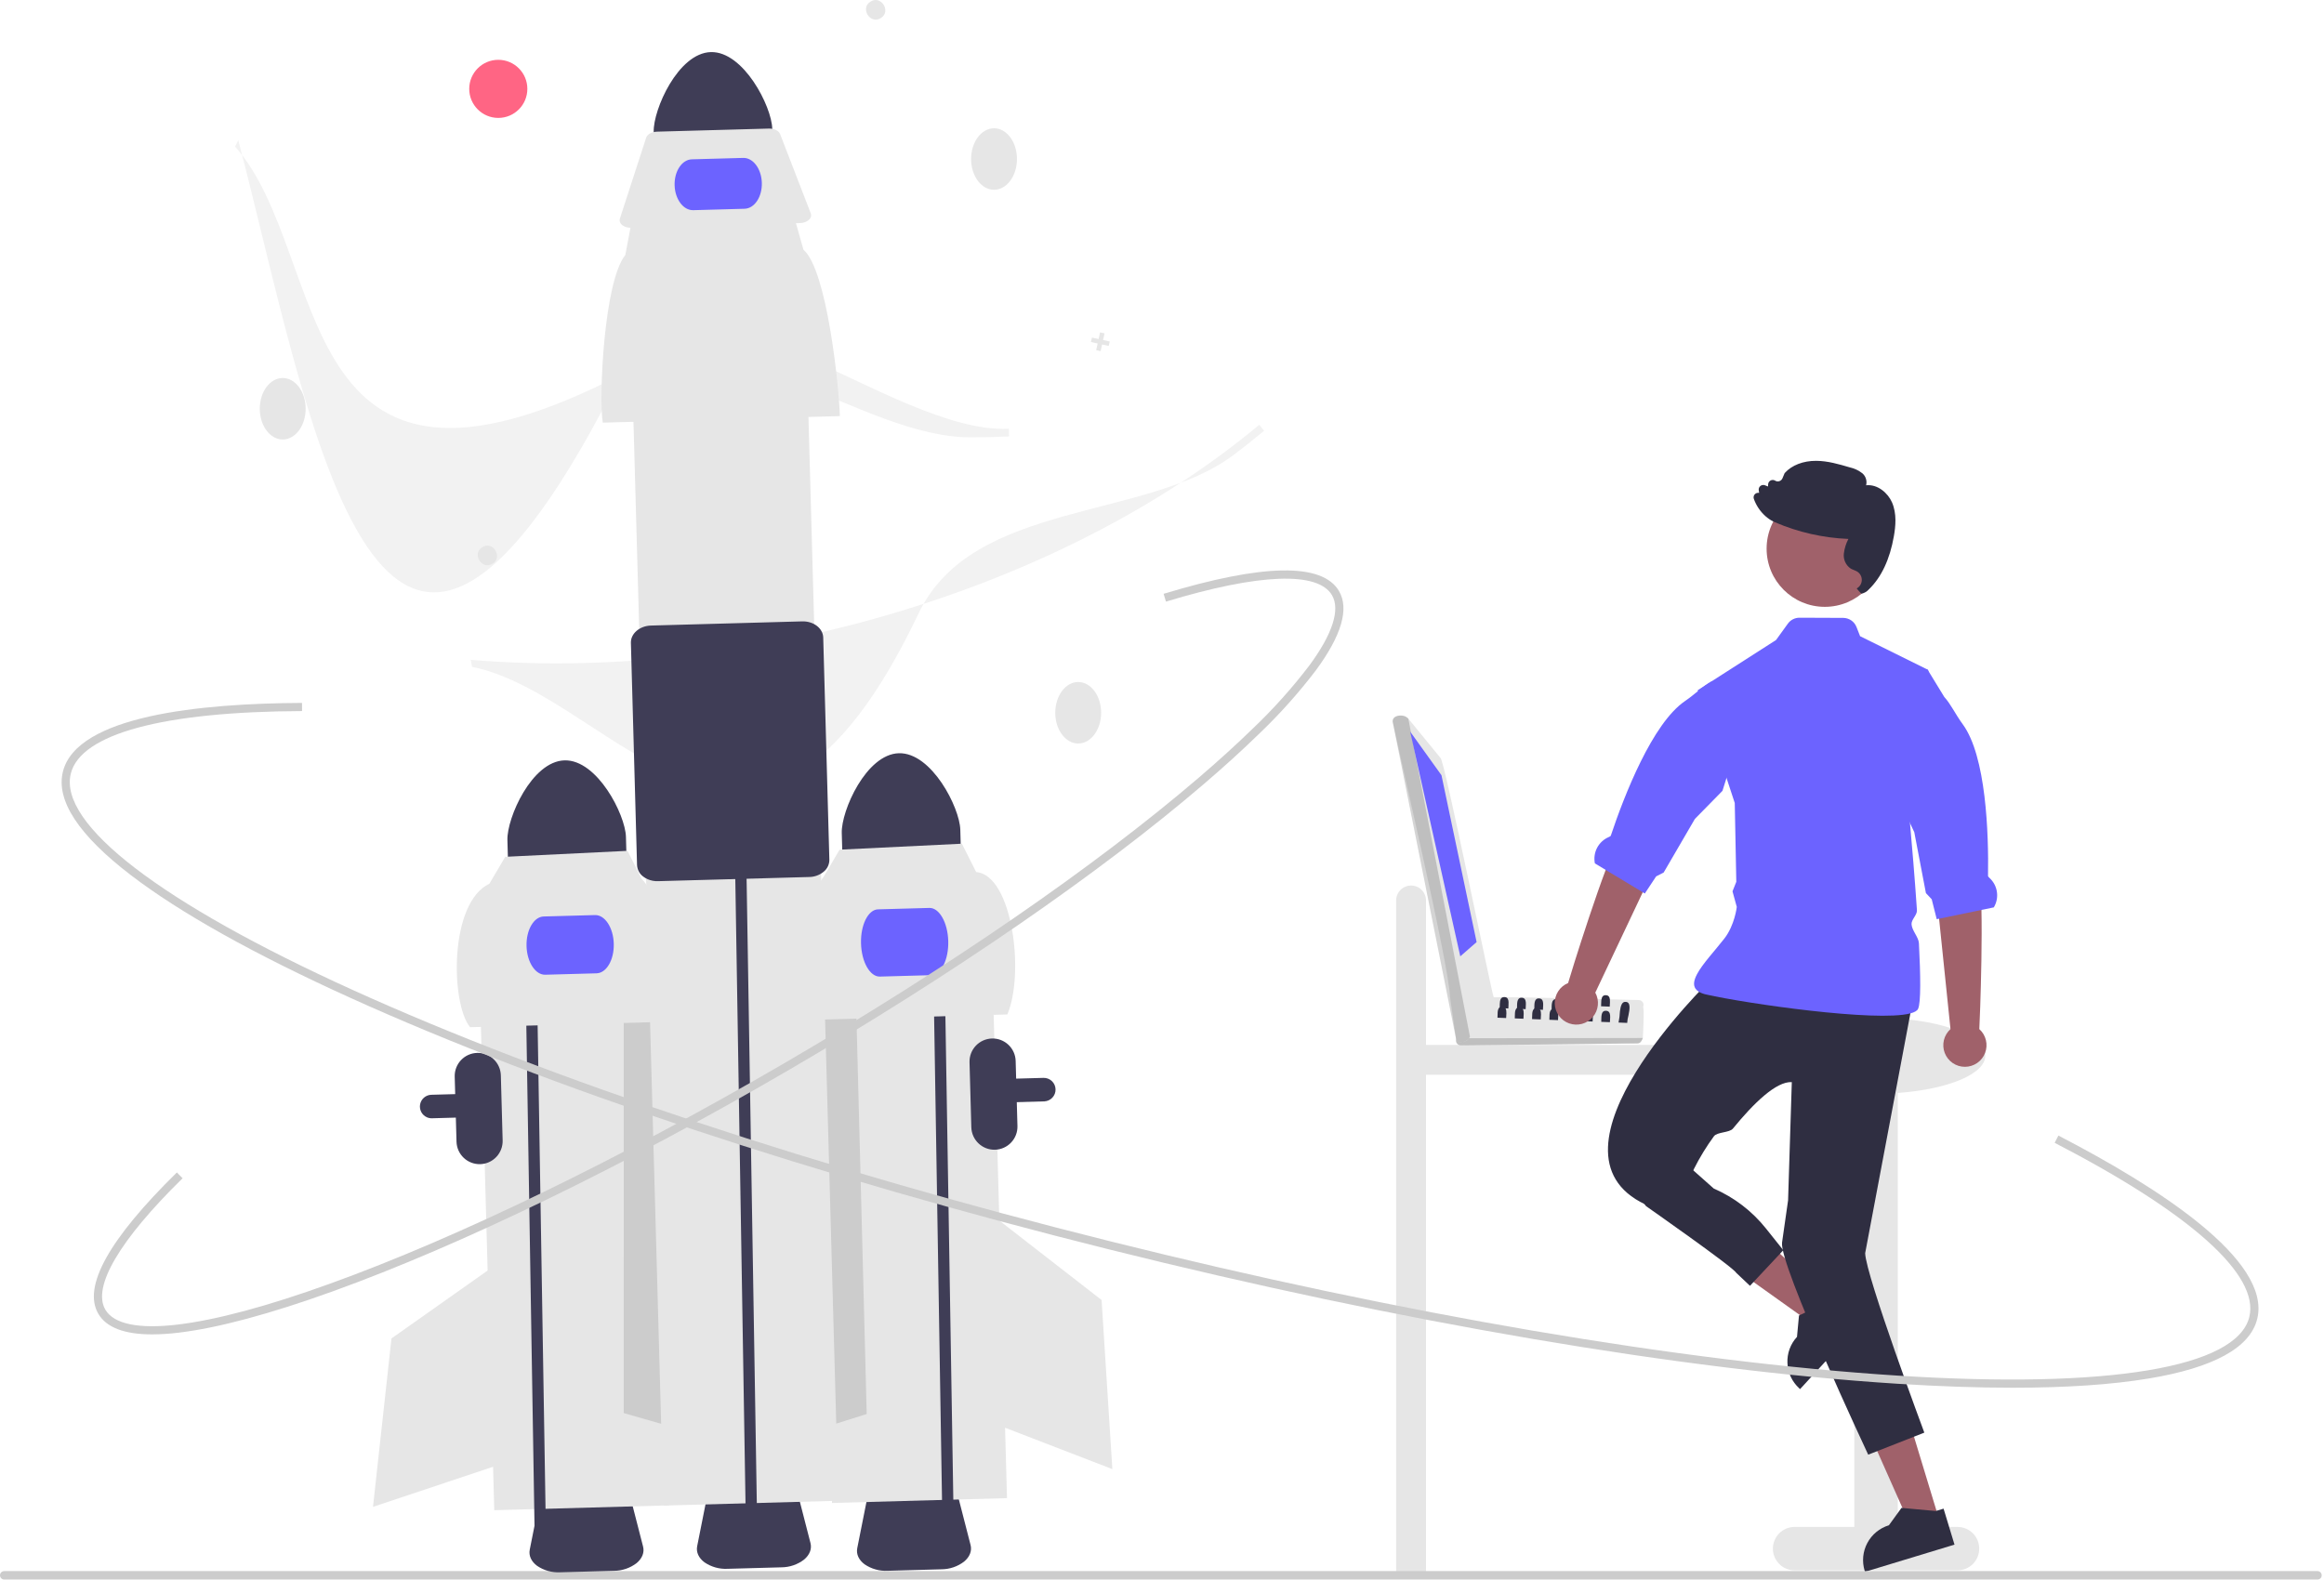 <svg width="856" height="582" viewBox="0 0 856 582" fill="none">
<g id="launch 1" clip-path="url(#clip0_0_1)">
<path id="Vector" d="M519.741 326.238C521.2 326.238 522.599 326.817 523.63 327.848C524.662 328.88 525.241 330.279 525.241 331.737V384.944H630.741C632.2 384.944 633.599 385.523 634.63 386.555C635.662 387.586 636.241 388.985 636.241 390.444C636.241 391.902 635.662 393.301 634.63 394.333C633.599 395.364 632.2 395.944 630.741 395.944H525.241V579.944H514.241V331.737C514.241 330.279 514.821 328.88 515.852 327.848C516.884 326.817 518.283 326.238 519.741 326.238V326.238Z" fill="#E6E6E6"/>
<path id="Vector_2" d="M357.568 161.121C317.155 161.121 270.711 116.275 229.619 137.582C105.204 202.096 122.331 94.142 86.587 53.993L87.761 51.64C114.82 154.858 139.304 319.332 230.159 134.844C252.919 88.63 327.615 160.064 371.583 157.957L371.659 160.786C367.016 161.01 362.319 161.122 357.568 161.121Z" fill="#F2F2F2"/>
<path id="Vector_3" d="M454.565 167.467C422.35 191.867 358.249 184.158 338.357 225.954C278.129 352.499 226.603 256.102 173.869 245.677L173.384 243.093C226.174 247.471 282.798 240.677 337.135 223.445C386.239 207.874 430.049 184.71 463.827 156.483L465.596 158.692C462.03 161.675 458.353 164.599 454.565 167.467Z" fill="#F2F2F2"/>
<path id="Vector_4" d="M324.471 6.629C320.609 9.202 316.656 3.078 320.592 0.619C324.454 -1.954 328.407 4.17 324.471 6.629Z" fill="#E6E6E6"/>
<path id="Vector_5" d="M408.749 125.801L406.292 125.262L406.83 122.804L405.192 122.445L404.653 124.903L402.196 124.365L401.837 126.003L404.294 126.542L403.756 128.999L405.394 129.358L405.933 126.9L408.39 127.439L408.749 125.801Z" fill="#E6E6E6"/>
<g id="bubbles">
<path id="Vector_6" d="M397.132 273.911C401.797 273.911 405.579 268.84 405.579 262.584C405.579 256.328 401.797 251.256 397.132 251.256C392.467 251.256 388.685 256.328 388.685 262.584C388.685 268.84 392.467 273.911 397.132 273.911Z" fill="#E6E6E6"/>
<path id="Vector_7" d="M104.132 161.911C108.797 161.911 112.579 156.84 112.579 150.584C112.579 144.328 108.797 139.256 104.132 139.256C99.467 139.256 95.685 144.328 95.685 150.584C95.685 156.84 99.467 161.911 104.132 161.911Z" fill="#E6E6E6"/>
<path id="Vector_8" d="M366.132 69.911C370.797 69.911 374.579 64.84 374.579 58.584C374.579 52.328 370.797 47.256 366.132 47.256C361.467 47.256 357.685 52.328 357.685 58.584C357.685 64.84 361.467 69.911 366.132 69.911Z" fill="#E6E6E6"/>
<path id="Vector_9" d="M181.471 207.629C177.609 210.202 173.656 204.078 177.592 201.619C181.454 199.046 185.407 205.17 181.471 207.629Z" fill="#E6E6E6"/>
<path id="Vector_10" d="M183.535 43.44C189.446 43.44 194.237 38.648 194.237 32.737C194.237 26.826 189.446 22.035 183.535 22.035C177.624 22.035 172.833 26.826 172.833 32.737C172.833 38.648 177.624 43.44 183.535 43.44Z" fill="#FF6584"/>
</g>
<path id="Vector_11" d="M721.009 562.528H699.009V402.651C717.411 401.331 731.241 395.696 731.241 388.944C731.241 381.212 713.109 374.944 690.741 374.944C668.374 374.944 650.241 381.212 650.241 388.944C650.241 395.761 664.341 401.438 683.009 402.686V562.528H661.009C658.887 562.528 656.852 563.371 655.352 564.871C653.851 566.372 653.009 568.407 653.009 570.528C653.009 572.65 653.851 574.685 655.352 576.185C656.852 577.685 658.887 578.528 661.009 578.528H721.009C723.13 578.528 725.165 577.685 726.665 576.185C728.166 574.685 729.009 572.65 729.009 570.528C729.009 568.407 728.166 566.372 726.665 564.871C725.165 563.371 723.13 562.528 721.009 562.528Z" fill="#E6E6E6"/>
<path id="Vector_12" d="M676.847 481.363L669.62 489.238L635.806 465.112L646.471 453.489L676.847 481.363Z" fill="#A0616A"/>
<path id="Vector_13" d="M658.368 502.148C658.439 503.909 658.859 505.639 659.603 507.236C660.348 508.834 661.402 510.268 662.704 511.456L663.022 511.752L672.5 501.423L686.321 486.359L676.118 476.993L674.275 479.005L674.083 479.212L664.901 483.555L662.956 484.48L662.623 484.635L661.89 492.5V492.508C660.693 493.801 659.765 495.319 659.161 496.974C658.556 498.629 658.287 500.388 658.368 502.148V502.148Z" fill="#2F2E41"/>
<path id="Vector_14" d="M714.287 559.924L704.06 563.031L687.21 525.063L702.304 520.478L714.287 559.924Z" fill="#A0616A"/>
<path id="Vector_15" d="M686.801 578.643L686.927 579.064L719.903 569.047L715.878 555.796L713.274 556.587L713 556.669L700.74 555.544L700.378 555.515L695.739 561.914C692.336 562.948 689.482 565.291 687.806 568.428C686.13 571.565 685.769 575.239 686.801 578.643H686.801Z" fill="#2F2E41"/>
<path id="Path 17" d="M629.957 361.128C629.957 361.128 564.663 424.17 605.941 443.684H618.699C621.472 434.669 625.735 426.183 631.31 418.576C632.516 416.999 637.031 417.319 638.285 415.782C645.942 406.395 654.243 398.334 659.977 398.654L658.605 442.212L656.386 457.749C655.22 465.781 688.113 535.91 688.113 535.91L708.787 527.785C708.787 527.785 687.247 470.023 686.995 461.696L704.256 370.134L629.957 361.128Z" fill="#2F2E41"/>
<path id="Vector_16" d="M624.512 364.237C624.845 364.712 625.28 365.106 625.785 365.391C626.617 365.862 627.518 366.196 628.456 366.383C643.157 369.72 691.181 376.637 703.648 373.338C705.18 372.938 706.178 372.376 706.504 371.636C707.547 369.298 707.414 359.421 706.8 347.494C706.689 345.26 704.225 342.84 704.077 340.502C703.974 338.749 706.186 337.099 706.067 335.316C705.254 323.256 704.203 310.967 703.5 303.198C703.056 298.204 702.753 295.082 702.753 295.082L710.336 247.265L709.981 246.68L709.582 246.48L685.129 234.376L683.798 230.973C683.412 229.993 682.741 229.151 681.872 228.556C681.003 227.962 679.975 227.641 678.922 227.636L662.815 227.57C661.979 227.565 661.155 227.76 660.41 228.138C659.664 228.517 659.021 229.067 658.531 229.745L654.166 235.789L625.311 254.286L625.422 254.626L638.962 295.829L639.028 299.04V299.048L639.531 324.869L638.133 328.369L639.709 334.11C639.709 334.11 638.984 340.82 635.1 345.807C631.578 350.335 627.094 355.056 625.067 358.888V358.895C623.942 361.012 623.565 362.846 624.512 364.237Z" fill="#6C63FF"/>
<path id="Path 18" d="M602.806 439.939L606.296 444.349C606.296 444.349 638.393 466.805 639.496 468.903L644.568 473.703L656.842 460.583L650.459 452.583C645.351 446.18 638.752 441.128 631.238 437.867V437.867L621.456 429.188L602.806 439.939Z" fill="#2F2E41"/>
<path id="Vector_17" d="M718.425 379.131L712.58 322.553L711.037 299.268L727.397 296.31C727.397 296.31 726.749 312.96 728.892 322.354C731.007 331.623 729.173 377.889 729.042 379.126C730.244 380.2 731.091 381.614 731.471 383.181C731.852 384.747 731.748 386.392 731.173 387.898C730.598 389.403 729.58 390.699 728.253 391.614C726.926 392.528 725.352 393.019 723.74 393.019C722.128 393.02 720.554 392.532 719.226 391.618C717.898 390.705 716.879 389.41 716.302 387.905C715.726 386.399 715.621 384.755 716 383.188C716.379 381.621 717.224 380.207 718.425 379.131V379.131Z" fill="#A0616A"/>
<path id="Vector_18" d="M698.943 293.447L703.5 303.198L705.091 306.594L709.375 329.027L711.513 331.299L713.355 338.631L714.221 338.453L729.832 335.22L734.382 334.28C735.408 332.571 735.812 330.561 735.526 328.589C735.24 326.616 734.282 324.803 732.814 323.456C732.503 323.175 732.244 322.901 732.251 322.642C732.51 307.038 731.556 278.546 722.936 266.819C720.199 263.098 718.556 259.391 716.167 256.802C716.159 256.794 716.159 256.787 716.152 256.787L710.336 247.265L709.981 246.68L709.582 246.48L698.943 293.447Z" fill="#6C63FF"/>
<g id="head">
<path id="Ellipse 5" d="M672.128 223.562C683.964 223.562 693.559 213.967 693.559 202.131C693.559 190.295 683.964 180.7 672.128 180.7C660.292 180.7 650.697 190.295 650.697 202.131C650.697 213.967 660.292 223.562 672.128 223.562Z" fill="#A0616A"/>
<path id="Vector_19" d="M697.575 197.52C698.203 193.918 698.692 189.25 696.894 185.099C695.375 181.607 691.574 178.332 687.349 178.774C687.55 177.985 687.527 177.157 687.285 176.38C687.043 175.603 686.59 174.909 685.977 174.375C684.601 173.295 682.998 172.541 681.288 172.17C677.317 171.003 673.204 169.793 668.957 169.771C664.19 169.745 659.967 171.378 657.377 174.257L657.313 174.35L656.537 176.204C656.433 176.452 656.277 176.676 656.078 176.858C655.88 177.041 655.645 177.178 655.388 177.261C655.131 177.346 654.859 177.373 654.59 177.34C654.322 177.307 654.064 177.215 653.835 177.071C653.584 176.916 653.296 176.83 653.002 176.82C652.707 176.811 652.415 176.878 652.154 177.016C651.893 177.154 651.673 177.358 651.515 177.607C651.358 177.856 651.267 178.142 651.254 178.437L651.213 179.228L650.101 178.784C649.822 178.672 649.518 178.635 649.22 178.679C648.923 178.723 648.642 178.846 648.408 179.035C648.174 179.223 647.994 179.471 647.887 179.752C647.781 180.034 647.751 180.338 647.802 180.635L647.95 181.576C647.711 181.532 647.465 181.538 647.228 181.591C646.991 181.644 646.767 181.745 646.57 181.887C646.287 182.094 646.078 182.387 645.972 182.721C645.866 183.055 645.869 183.414 645.981 183.747C646.844 186.208 648.318 188.41 650.265 190.146C651.138 190.936 652.117 191.602 653.173 192.124C653.392 192.234 653.621 192.339 653.858 192.438C662.398 196.1 671.536 198.17 680.821 198.546C679.943 200.221 679.376 202.041 679.147 203.918C679.02 204.983 679.187 206.063 679.63 207.04C680.073 208.017 680.776 208.854 681.661 209.46C682.045 209.679 682.448 209.864 682.865 210.011C683.263 210.158 683.649 210.337 684.019 210.546C684.561 210.874 685.007 211.339 685.312 211.895C685.617 212.45 685.769 213.077 685.754 213.71C685.739 214.344 685.557 214.962 685.226 215.503C684.896 216.043 684.428 216.487 683.871 216.789C683.871 216.789 685.466 218.736 685.721 218.703C686.737 218.472 687.655 217.929 688.346 217.15C692.987 212.643 696.093 206.043 697.575 197.52Z" fill="#2F2E41"/>
</g>
<path id="Vector_20" d="M855.157 580.354C855.157 580.558 855.118 580.76 855.04 580.949C854.962 581.137 854.847 581.309 854.703 581.453C854.559 581.598 854.387 581.712 854.198 581.79C854.01 581.868 853.808 581.907 853.603 581.907H1.553C1.141 581.907 0.746 581.743 0.455 581.452C0.164 581.161 0 580.766 0 580.354C0 579.942 0.164 579.547 0.455 579.255C0.746 578.964 1.141 578.8 1.553 578.8H853.603C853.808 578.8 854.01 578.84 854.198 578.917C854.387 578.995 854.559 579.11 854.703 579.254C854.847 579.398 854.962 579.57 855.04 579.758C855.118 579.947 855.157 580.149 855.157 580.354V580.354Z" fill="#CCCCCC"/>
<g id="rocket">
<path id="Vector_21" d="M226.147 578.694L206.315 579.242C203.302 579.397 200.322 578.561 197.829 576.863C195.675 575.261 194.687 573.095 195.121 570.92L199.023 551.308C199.759 547.608 204.293 544.81 209.803 544.658L220.756 544.356C226.266 544.204 230.947 546.746 231.886 550.4L236.865 569.768C237.418 571.915 236.551 574.132 234.489 575.851C232.093 577.684 229.164 578.683 226.147 578.694V578.694Z" fill="#3F3D56"/>
<path id="Vector_22" d="M346.777 578.134L326.945 578.681C323.933 578.836 320.952 578.001 318.46 576.302C316.306 574.7 315.318 572.535 315.751 570.36L319.654 550.747C320.389 547.047 324.923 544.25 330.434 544.098L341.386 543.795C346.896 543.643 351.578 546.186 352.517 549.84L357.496 569.207C358.048 571.355 357.181 573.572 355.119 575.29C352.724 577.123 349.794 578.122 346.777 578.134V578.134Z" fill="#3F3D56"/>
<path id="Vector_23" d="M157.282 411.629C156.376 411.239 155.63 410.551 155.168 409.679C154.707 408.807 154.556 407.804 154.742 406.835C154.928 405.866 155.439 404.989 156.191 404.351C156.943 403.712 157.891 403.349 158.877 403.322L384.345 397.096C384.913 397.08 385.479 397.176 386.01 397.379C386.541 397.582 387.027 397.888 387.44 398.278C387.854 398.669 388.186 399.138 388.418 399.657C388.65 400.176 388.778 400.735 388.793 401.304V401.304C388.824 402.452 388.398 403.565 387.608 404.399C386.819 405.233 385.732 405.72 384.584 405.753L384.584 405.753L159.116 411.978C158.486 411.997 157.86 411.878 157.282 411.629Z" fill="#3F3D56"/>
<path id="Vector_24" d="M240.491 336.989L176.042 338.768L182.051 556.366L246.5 554.586L240.491 336.989Z" fill="#E6E6E6"/>
<path id="Vector_25" d="M242.126 333.079L229.737 366.828L229.748 520.587L244.844 524.916L242.126 333.079Z" fill="#CCCCCC"/>
<path id="Vector_26" d="M207.931 280.122C195.873 280.464 186.674 301.331 186.895 309.474L187.302 324.215L230.961 323.01L230.554 308.268C230.325 300.126 219.988 279.798 207.931 280.122Z" fill="#3F3D56"/>
<path id="Vector_27" d="M176.878 428.881C174.625 428.94 172.441 428.104 170.804 426.555C169.167 425.006 168.211 422.871 168.147 420.619L167.484 396.628C167.422 394.374 168.257 392.188 169.807 390.551C171.356 388.913 173.493 387.959 175.746 387.896C178 387.834 180.186 388.67 181.823 390.219C183.461 391.769 184.415 393.905 184.478 396.158L185.14 420.149C185.2 422.402 184.363 424.586 182.814 426.223C181.266 427.86 179.131 428.816 176.878 428.881Z" fill="#3F3D56"/>
<path id="Vector_28" d="M193.233 339.284L192.928 323.429L197.086 323.326L197.391 339.13L201.16 569.476L197.001 569.591" fill="#3F3D56"/>
<path id="Vector_29" d="M247.881 376.361L173.143 378.425C166.004 369.719 165.356 332.632 180.254 325.574L186.096 315.653L231.138 313.454L236.403 323.9C243.813 330.205 247.634 367.061 247.881 376.361Z" fill="#E6E6E6"/>
<path id="Vector_30" d="M219.751 358.573L200.851 359.095C197.204 359.196 194.103 354.464 193.94 348.549C193.776 342.634 196.611 337.738 200.258 337.637L219.158 337.115C222.806 337.015 225.906 341.746 226.07 347.662C226.233 353.577 223.398 358.473 219.751 358.573Z" fill="#6C63FF"/>
<path id="Vector_31" d="M183.151 465.568L144.192 493.088L137.386 555.138L182.834 539.953L183.151 465.568Z" fill="#E6E6E6"/>
<path id="Vector_32" d="M364.902 334.324L300.452 336.103L306.461 553.701L370.91 551.921L364.902 334.324Z" fill="#E6E6E6"/>
<path id="Vector_33" d="M301.996 333.806L315.257 367.222L319.236 520.93L304.257 525.649L301.996 333.806Z" fill="#CCCCCC"/>
<path id="Vector_34" d="M331.083 277.492C319.026 277.834 309.826 298.701 310.047 306.844L310.454 321.585L354.114 320.38L353.707 305.638C353.478 297.495 343.141 277.168 331.083 277.492Z" fill="#3F3D56"/>
<path id="Vector_35" d="M343.567 344.247L343.262 328.392L347.42 328.288L347.725 344.093L351.494 574.439L347.335 574.554" fill="#3F3D56"/>
<path id="Vector_36" d="M371.034 373.731L296.295 375.795C294.992 367.918 296.678 331.162 303.406 322.943L309.249 313.023L354.291 310.824L359.555 321.269C372.854 322.353 377.506 358.473 371.034 373.731Z" fill="#E6E6E6"/>
<path id="Vector_37" d="M342.995 359.254L324.095 359.776C320.448 359.877 317.326 354.402 317.138 347.574C316.949 340.746 319.764 335.108 323.411 335.007L342.311 334.485C345.958 334.385 349.079 339.859 349.268 346.687C349.456 353.515 346.642 359.153 342.995 359.254Z" fill="#6C63FF"/>
<path id="Vector_38" d="M368.086 449.662L405.749 478.93L409.715 541.227L365.009 523.983L368.086 449.662Z" fill="#E6E6E6"/>
<path id="Vector_39" d="M261.816 19.191C249.758 19.533 240.559 40.4 240.78 48.542L241.187 63.284L284.846 62.078L284.439 47.337C284.211 39.194 273.874 18.867 261.816 19.191Z" fill="#3F3D56"/>
<path id="Vector_40" d="M287.813 577.409L267.981 577.957C264.968 578.112 261.988 577.276 259.495 575.578C257.341 573.976 256.353 571.81 256.786 569.635L260.689 550.023C261.424 546.323 265.958 543.525 271.469 543.373L282.421 543.071C287.932 542.919 292.613 545.461 293.552 549.115L298.531 568.483C299.083 570.63 298.216 572.847 296.154 574.566C293.759 576.399 290.829 577.398 287.813 577.409V577.409Z" fill="#3F3D56"/>
<path id="Vector_41" d="M296.656 113.036L232.207 114.816L244.353 554.664L308.802 552.884L296.656 113.036Z" fill="#E6E6E6"/>
<path id="Vector_42" d="M270.868 325.949L270.563 310.094L274.721 309.991L275.026 325.795L278.795 556.141L274.636 556.256" fill="#3F3D56"/>
<path id="Vector_43" d="M309.345 153.292L222.019 155.703C220.497 146.5 222.466 103.553 230.328 93.951L232.482 82.489L292.779 80.824L295.933 91.995C304.592 99.363 309.057 142.426 309.345 153.292Z" fill="#E6E6E6"/>
<path id="Vector_44" d="M294.685 82.176L232.462 83.894C230.165 83.958 228.269 82.752 228.226 81.201C228.221 80.978 228.253 80.755 228.323 80.543L237.988 50.767C238.402 49.492 240.049 48.556 241.972 48.503L283.237 47.364C285.159 47.31 286.856 48.154 287.34 49.405L298.633 78.601C299.211 80.094 297.877 81.648 295.653 82.072C295.334 82.132 295.01 82.167 294.685 82.176V82.176Z" fill="#E6E6E6"/>
<path id="Vector_45" d="M238.6 323.926C238.038 323.686 237.508 323.379 237.019 323.011C236.319 322.52 235.741 321.876 235.329 321.127C234.916 320.378 234.681 319.544 234.64 318.69L232.379 236.812C232.286 233.423 235.605 230.572 239.777 230.456L295.48 228.918C299.653 228.802 303.123 231.467 303.217 234.856L305.478 316.734C305.485 317.589 305.296 318.434 304.925 319.205C304.555 319.976 304.013 320.651 303.341 321.18C301.853 322.392 299.999 323.065 298.08 323.09L242.377 324.628C241.082 324.671 239.793 324.432 238.6 323.926V323.926Z" fill="#3F3D56"/>
<path id="Vector_46" d="M274.253 76.907L255.353 77.429C251.705 77.529 248.621 73.409 248.479 68.245C248.336 63.08 251.188 58.796 254.835 58.695L273.735 58.173C277.382 58.072 280.466 62.193 280.609 67.357C280.752 72.522 277.9 76.806 274.253 76.907Z" fill="#6C63FF"/>
<path id="Vector_47" d="M366.498 423.566C364.245 423.626 362.061 422.789 360.424 421.24C358.787 419.691 357.831 417.557 357.767 415.304L357.104 391.313C357.045 389.061 357.882 386.878 359.431 385.243C360.98 383.608 363.115 382.655 365.367 382.593C367.618 382.53 369.802 383.364 371.44 384.912C373.077 386.459 374.033 388.592 374.098 390.844L374.76 414.835C374.82 417.087 373.983 419.272 372.434 420.909C370.886 422.546 368.751 423.501 366.498 423.566V423.566Z" fill="#3F3D56"/>
</g>
<path id="Vector_48" d="M741.354 511.248C728.442 511.248 714.29 510.76 698.898 509.784C619.284 504.728 516.16 487.151 408.522 460.292C300.884 433.433 201.592 400.498 128.936 367.558C93.544 351.511 66.38 336.321 48.201 322.41C28.954 307.683 20.535 294.846 23.177 284.257C28.325 263.628 73.908 259.115 111.241 258.962L111.254 261.962C59.986 262.172 29.74 270.349 26.088 284.984C21.436 303.624 59.375 332.725 130.175 364.825C202.671 397.693 301.781 430.564 409.249 457.382C516.716 484.198 619.65 501.745 699.088 506.79C776.667 511.718 823.832 503.853 828.483 485.212C832.345 469.735 806.885 446.936 756.793 421.014L758.172 418.35C794.569 437.186 836.818 464.201 831.394 485.938C828.752 496.527 815.289 503.903 791.379 507.861C777.75 510.117 761.009 511.248 741.354 511.248Z" fill="#CCCCCC"/>
<path id="Vector_49" d="M56.059 491.595C45.812 491.595 39.151 489.049 36.203 483.988C30.389 474.007 40.126 456.494 65.144 431.937L67.246 434.077C44.007 456.89 33.903 474.078 38.795 482.478C41.891 487.79 51.103 489.695 65.443 487.982C79.679 486.283 98.544 481.217 121.515 472.927C168.806 455.86 228.138 427.071 288.58 391.863C349.021 356.656 403.331 319.246 441.507 286.528C448.839 280.242 455.494 274.195 461.286 268.556C468.889 261.335 475.903 253.517 482.262 245.179C490.825 233.552 493.715 224.598 490.62 219.284C485.45 210.41 463.732 211.244 429.463 221.637L428.593 218.766C465.359 207.617 487.101 207.283 493.212 217.775C497.009 224.293 494.138 234.112 484.678 246.958C478.222 255.429 471.1 263.37 463.379 270.706C457.542 276.389 450.84 282.478 443.459 288.805C405.149 321.639 350.682 359.159 290.09 394.454C229.496 429.751 169.99 458.622 122.534 475.749C99.349 484.116 80.26 489.235 65.799 490.96C62.567 491.363 59.315 491.575 56.059 491.595V491.595Z" fill="#CCCCCC"/>
<path id="Vector_50" d="M603.602 368.423C596.187 368.275 556.362 367.132 549.831 367.413C549.462 366.12 537.081 381.986 536.78 382.084C536.58 382.296 536.433 382.553 536.353 382.834C536.274 383.114 536.263 383.41 536.323 383.696C536.382 383.981 536.51 384.248 536.695 384.474C536.88 384.7 537.117 384.877 537.385 384.992C538.113 385.434 602.317 384.246 603.095 384.401C603.431 384.396 603.759 384.295 604.041 384.112C604.323 383.928 604.548 383.668 604.688 383.363L605.117 382.401C605.162 380.757 605.7 372.353 605.217 370.917C605.336 370.647 605.385 370.352 605.362 370.058C605.338 369.765 605.242 369.481 605.082 369.234C604.922 368.987 604.702 368.783 604.444 368.642C604.186 368.5 603.896 368.425 603.602 368.423V368.423Z" fill="#E6E6E6"/>
<path id="Vector_51" opacity="0.17" d="M605.117 382.4C604.741 383.305 604.259 384.443 603.094 384.401L538.063 385.131C537.755 385.128 537.454 385.045 537.187 384.891C536.921 384.738 536.698 384.518 536.541 384.254C536.384 383.989 536.297 383.689 536.29 383.382C536.282 383.074 536.354 382.77 536.498 382.498L605.117 382.4Z" fill="black"/>
<path id="Vector_52" d="M550.135 367.218C549.435 366.008 532.049 279.98 530.598 279.261L518.727 264.74L517.666 263.942C516.191 263.131 512.652 263.679 512.971 265.933C515.76 279.303 533.696 355.451 534.089 367.323L536.249 382.447C536.287 382.705 536.379 382.951 536.519 383.171C536.658 383.39 536.842 383.578 537.059 383.722C537.276 383.867 537.52 383.964 537.777 384.008C538.033 384.051 538.296 384.041 538.548 383.977C539.167 383.91 539.758 383.684 540.263 383.319C540.767 382.954 541.168 382.465 541.426 381.898C541.588 381.364 550.948 367.528 550.135 367.218Z" fill="#E6E6E6"/>
<path id="Vector_53" opacity="0.17" d="M518.725 264.74L541.428 381.901C540.669 383.823 537.116 385.169 536.289 382.648C536.274 382.645 512.997 266.005 512.974 265.935C512.726 263.128 517.364 263.039 518.725 264.74Z" fill="black"/>
<path id="Vector_54" d="M519.409 269.531L530.939 285.603L543.881 347.068L537.865 352.316L519.409 269.531Z" fill="#6C63FF"/>
<path id="Vector_55" d="M596.159 376.71L599.349 376.84C599.399 375.906 599.553 374.98 599.809 374.08C600.289 371.8 600.719 369.09 598.729 369.1C597.379 368.97 596.919 370.68 596.679 372.54C596.617 373.942 596.443 375.336 596.159 376.71Z" fill="#2F2E41"/>
<path id="Vector_56" d="M577.859 372.42L580.009 372.5L581.049 372.54C581.029 371.4 581.559 369.05 580.269 368.47C580.064 368.382 579.842 368.338 579.619 368.34C578.409 368.27 578.049 369.19 577.939 370.25C577.869 370.89 577.899 371.57 577.879 372.1C577.879 372.21 577.869 372.32 577.859 372.42Z" fill="#2F2E41"/>
<path id="Vector_57" d="M571.489 372.16L573.649 372.25L574.679 372.29C574.659 370.98 575.349 368.12 573.249 368.08C571.309 367.97 571.559 370.44 571.509 371.84C571.509 371.95 571.499 372.06 571.489 372.16Z" fill="#2F2E41"/>
<path id="Vector_58" d="M565.119 371.91L567.269 371.99L568.309 372.03C568.289 370.73 568.979 367.87 566.879 367.83C564.939 367.71 565.189 370.18 565.139 371.59C565.139 371.7 565.129 371.81 565.119 371.91Z" fill="#2F2E41"/>
<path id="Vector_59" d="M558.749 371.65L560.909 371.74L561.939 371.78C561.919 370.47 562.609 367.62 560.509 367.57C558.569 367.46 558.819 369.93 558.769 371.33C558.769 371.44 558.759 371.55 558.749 371.65Z" fill="#2F2E41"/>
<path id="Vector_60" d="M552.379 371.4L554.529 371.48L555.569 371.52C555.549 370.32 556.129 367.81 554.589 367.38H554.579C554.436 367.338 554.288 367.318 554.139 367.32C553.957 367.304 553.774 367.321 553.599 367.37H553.589C552.249 367.72 552.439 369.82 552.399 371.08C552.399 371.19 552.389 371.3 552.379 371.4Z" fill="#2F2E41"/>
<path id="Vector_61" d="M589.729 370.72L592.919 370.85C592.919 370.73 592.919 370.6 592.929 370.45C593.008 369.69 593.021 368.923 592.969 368.16C592.859 367.32 592.499 366.66 591.489 366.64C590.459 366.58 590.049 367.24 589.889 368.09C589.852 368.235 589.825 368.382 589.809 368.53V368.54C589.729 369.32 589.779 370.16 589.729 370.72Z" fill="#2F2E41"/>
<path id="Vector_62" d="M583.359 370.46L586.549 370.59C586.617 369.732 586.637 368.871 586.609 368.01C586.519 367.13 586.169 366.41 585.119 366.39C584.059 366.32 583.649 367.04 583.489 367.93C583.339 368.79 583.419 369.82 583.359 370.46Z" fill="#2F2E41"/>
<path id="Vector_63" d="M576.989 370.21L577.939 370.25L580.179 370.34C580.169 369.86 580.259 369.16 580.269 368.47C580.277 368.263 580.271 368.056 580.249 367.85C580.169 366.92 579.839 366.15 578.749 366.13C577.639 366.07 577.249 366.84 577.109 367.78C576.969 368.62 577.049 369.59 576.989 370.21Z" fill="#2F2E41"/>
<path id="Vector_64" d="M589.789 376.46L592.979 376.58C592.969 375.28 593.649 372.42 591.549 372.38C589.449 372.25 589.909 375.15 589.789 376.46Z" fill="#2F2E41"/>
<path id="Vector_65" d="M583.419 376.2L586.609 376.33C586.599 375.02 587.279 372.16 585.179 372.12C583.079 372 583.539 374.9 583.419 376.2Z" fill="#2F2E41"/>
<path id="Vector_66" d="M577.049 375.95L580.239 376.07C580.229 375.14 580.579 373.42 580.009 372.5C579.884 372.297 579.707 372.13 579.496 372.019C579.285 371.908 579.047 371.857 578.809 371.87C578.481 371.836 578.152 371.917 577.879 372.1C576.859 372.77 577.149 374.89 577.049 375.95Z" fill="#2F2E41"/>
<path id="Vector_67" d="M570.679 375.69L573.869 375.82C573.859 374.89 574.199 373.18 573.649 372.25C573.525 372.043 573.346 371.875 573.133 371.762C572.92 371.649 572.68 371.597 572.439 371.61C572.111 371.574 571.782 371.656 571.509 371.84C570.489 372.53 570.779 374.64 570.679 375.69Z" fill="#2F2E41"/>
<path id="Vector_68" d="M564.309 375.44L567.499 375.56C567.489 374.63 567.839 372.91 567.269 371.99C567.144 371.787 566.967 371.62 566.756 371.509C566.545 371.399 566.307 371.347 566.069 371.36C565.741 371.326 565.412 371.407 565.139 371.59C564.119 372.26 564.409 374.38 564.309 375.44Z" fill="#2F2E41"/>
<path id="Vector_69" d="M557.939 375.18L561.129 375.31C561.119 374.38 561.459 372.67 560.909 371.74C560.785 371.533 560.607 371.363 560.394 371.25C560.18 371.137 559.94 371.085 559.699 371.1C559.371 371.064 559.042 371.146 558.769 371.33C557.749 372.02 558.039 374.13 557.939 375.18Z" fill="#2F2E41"/>
<path id="Vector_70" d="M551.569 374.93L554.759 375.05C554.749 374.12 555.089 372.41 554.529 371.48C554.405 371.276 554.228 371.109 554.017 370.998C553.805 370.887 553.567 370.836 553.329 370.85C553.001 370.816 552.672 370.897 552.399 371.08C551.379 371.76 551.669 373.87 551.569 374.93Z" fill="#2F2E41"/>
<g id="arm">
<path id="Vector_71" d="M587.595 365.686L611.908 314.266L621.101 292.816L606.653 284.589C606.653 284.589 601.732 300.509 596.589 308.657C591.514 316.697 577.87 360.943 577.583 362.153C576.092 362.768 574.824 363.82 573.944 365.171C573.065 366.521 572.617 368.107 572.658 369.719C572.7 371.33 573.23 372.89 574.178 374.194C575.125 375.498 576.447 376.483 577.967 377.019C579.487 377.555 581.134 377.618 582.69 377.198C584.246 376.777 585.638 375.895 586.681 374.667C587.725 373.438 588.371 371.922 588.534 370.318C588.697 368.715 588.37 367.1 587.595 365.686H587.595Z" fill="#A0616A"/>
<path id="Vector_72" d="M587.447 318.079L605.834 329.172L610.004 322.869L612.782 321.436L624.276 301.699L634.439 291.345L647.866 248.426L630.396 251.047L630.373 251.055C627.261 252.705 624.477 255.656 620.66 258.257C608.634 266.453 598.265 293.009 593.325 307.816C593.244 308.059 592.911 308.228 592.524 308.394C590.692 309.177 589.187 310.568 588.262 312.333C587.337 314.097 587.049 316.127 587.447 318.079L587.447 318.079Z" fill="#6C63FF"/>
</g>
</g>
<defs>
<clipPath id="clip0_0_1">
<rect width="855.157" height="581.907" fill="white"/>
</clipPath>
</defs>
</svg>
